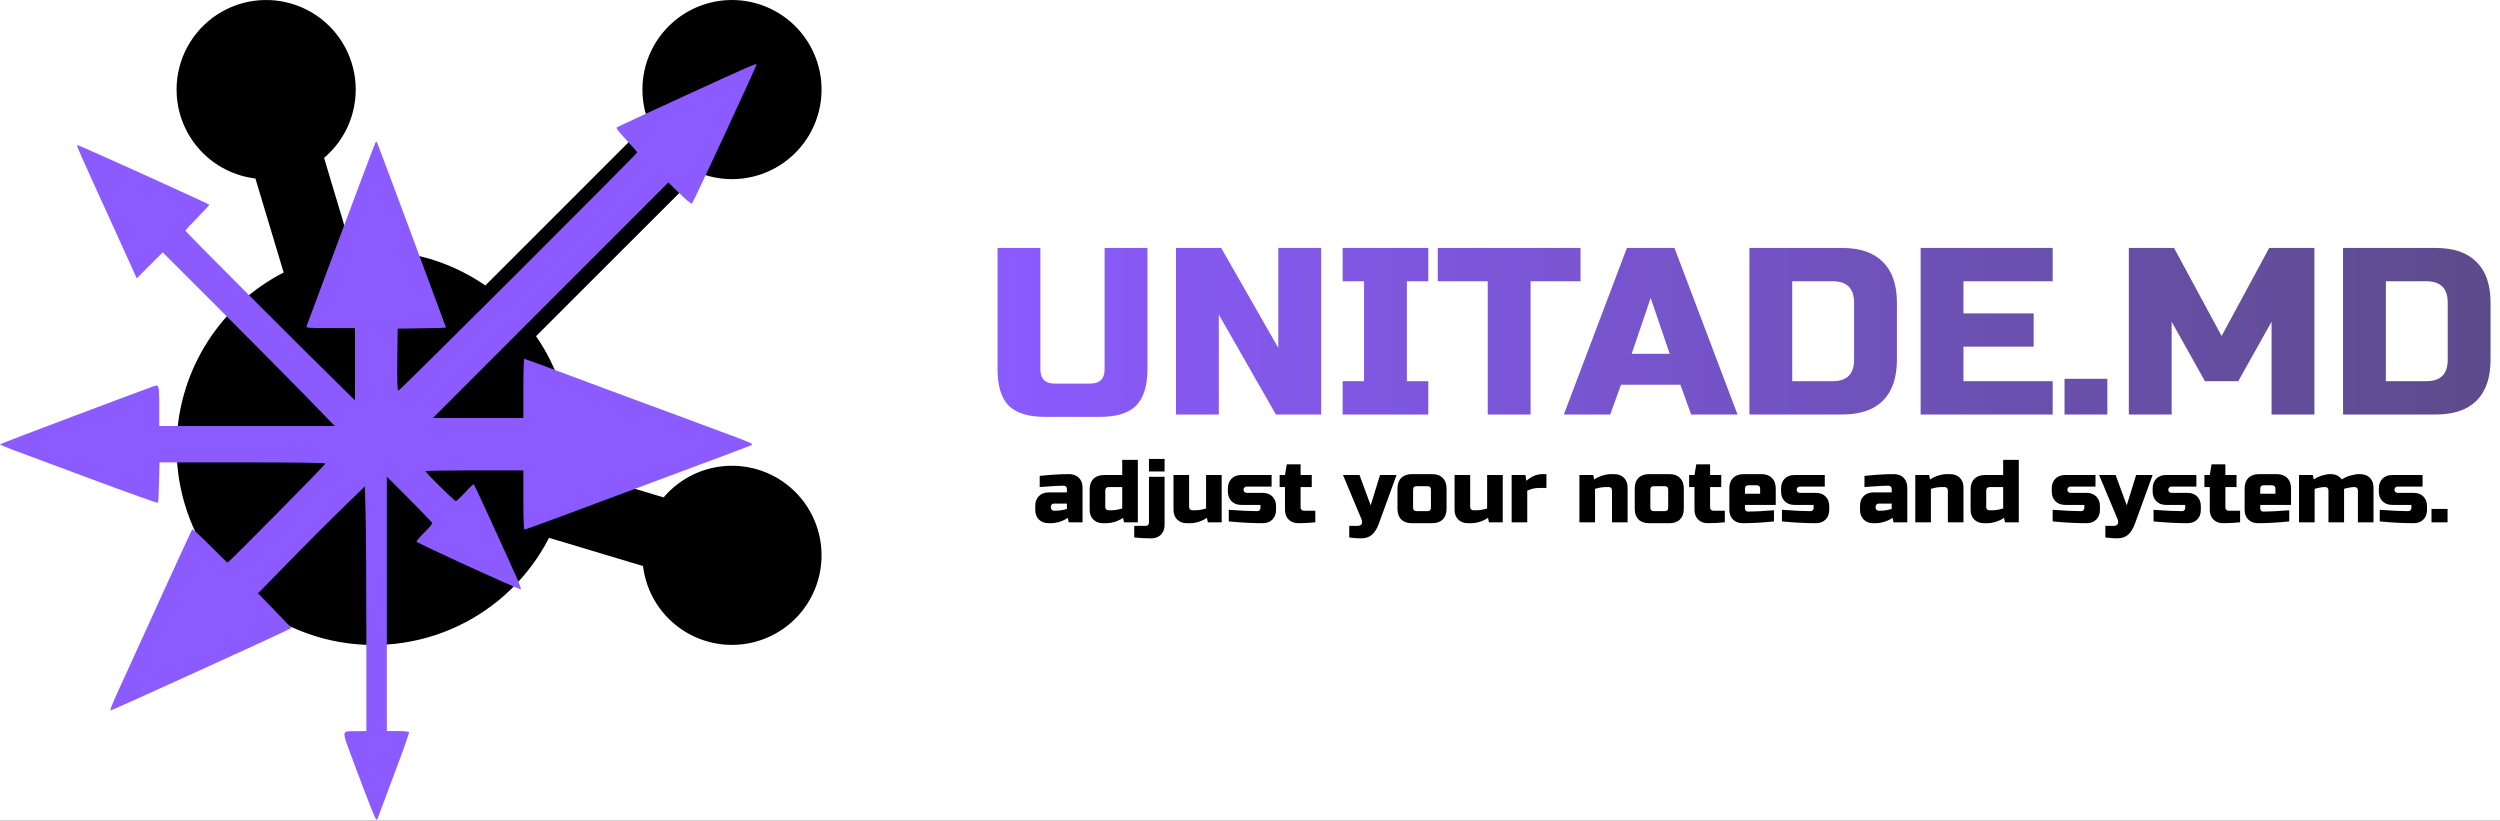 <svg width="2690" height="883" viewBox="0 0 2690 883" fill="none" xmlns="http://www.w3.org/2000/svg">
<rect x="0" y="0" width="2690" height="883" fill="#333333" stroke="none"/>
<g clip-path="url(#clip0_20_35)">
<rect width="2690" height="883" fill="white"/>
<path d="M787.635 0.007C801.807 0.011 815.804 3.14 828.629 9.169C841.454 15.2 852.791 23.983 861.833 34.893C870.875 45.804 877.399 58.574 880.941 72.293C884.483 86.013 884.956 100.344 882.325 114.267C879.694 128.19 874.025 141.362 865.722 152.844C857.418 164.326 846.684 173.837 834.285 180.698C821.885 187.559 808.125 191.603 793.983 192.54C779.842 193.477 765.668 191.285 752.471 186.121L576.805 361.71C605.683 403.533 618.498 454.369 612.894 504.88L714.068 535.218C728.388 518.33 748.087 506.886 769.853 502.811C791.619 498.735 814.125 502.276 833.586 512.839C853.048 523.402 868.278 540.343 876.717 560.812C885.155 581.281 886.287 604.031 879.922 625.237C873.557 646.442 860.083 664.81 841.765 677.251C823.448 689.693 801.405 695.45 779.342 693.554C757.278 691.657 736.541 682.224 720.616 666.84C704.691 651.455 694.55 631.058 691.898 609.078L590.763 578.701C569.383 620.397 534.791 653.838 492.392 673.798C449.992 693.759 402.173 699.115 356.406 689.03C310.639 678.945 269.503 653.987 239.425 618.055C209.346 582.124 192.021 537.243 190.154 490.425L190 481.867L190.154 473.348C191.657 435.824 203.101 399.374 223.316 367.723C243.532 336.072 271.792 310.358 305.209 293.209L274.826 192.057C252.598 189.389 231.995 179.063 216.557 162.855C201.119 146.646 191.81 125.567 190.231 103.241L190 96.379L190.193 90.057C191.236 74.174 196.198 58.797 204.635 45.299C213.072 31.802 224.721 20.603 238.543 12.704C252.364 4.805 267.928 0.452 283.843 0.033C299.757 -0.385 315.528 3.143 329.746 10.305C343.964 17.465 356.187 28.036 365.322 41.072C374.458 54.107 380.221 69.202 382.099 85.008C383.976 100.813 381.908 116.838 376.081 131.65C370.253 146.462 360.846 159.6 348.701 169.891L379.046 271.082C429.568 265.48 480.415 278.292 522.247 307.164L697.874 131.535C694.251 122.314 692.079 112.587 691.435 102.701L691.243 96.379L691.435 90.057C693.041 65.642 703.875 42.752 721.739 26.029C739.604 9.306 763.162 0.003 787.635 0.007Z" fill="black"/>
<path d="M738.324 102.396C698.292 120.77 664.871 136.326 663.892 136.938C662.545 137.796 664.994 140.98 673.93 150.535C680.296 157.394 685.561 163.396 685.561 164.008C685.561 165.601 430.312 420.377 428.598 420.377C427.618 420.377 427.251 411.803 427.496 386.938L427.863 353.621L453.939 353.253C468.14 353.131 479.892 352.763 479.892 352.396C479.892 351.906 410.724 165.968 406.439 155.189C405.338 152.249 404.848 151.882 403.991 153.352C403.012 155.189 371.794 238.114 344.617 311.362C336.904 331.94 330.293 349.701 329.926 350.804C329.069 352.886 330.783 353.008 355.512 353.008H381.955V391.837V430.789L367.632 416.703C325.764 375.791 199.547 249.383 199.547 248.281C199.547 247.668 205.423 241.176 212.646 233.949C219.869 226.723 225.5 220.598 225.133 220.231C223.542 218.761 84.104 155.679 83.247 156.047C82.145 156.536 84.593 162.049 116.668 232.357C130.746 263.347 143.478 291.152 144.702 294.091L147.151 299.481L161.107 285.517L175.063 271.553L234.56 330.961C267.246 363.665 308.87 405.679 327.11 424.297L360.164 458.349H265.777H171.39V438.996C171.39 416.335 170.9 413.885 167.228 414.988C158.291 417.805 0 477.457 0 478.069C0 478.437 6.733 481.377 14.935 484.439C23.26 487.501 61.333 501.71 99.529 515.919C137.847 530.25 169.554 541.519 169.921 541.029C170.411 540.539 170.9 530.617 171.145 518.858L171.635 497.545H260.88C319.398 497.545 350.126 497.913 350.126 498.77C350.126 500.117 246.19 605.335 244.843 605.335C244.476 605.335 235.906 597.129 225.868 586.962C215.829 576.918 207.26 568.956 206.77 569.569C206.158 570.304 166.248 657.516 124.992 748.28C120.952 757.221 118.137 764.571 118.749 764.571C120.218 764.571 292.343 686.3 307.033 678.951L313.644 675.644L295.648 657.026L277.652 638.407L312.42 602.886C331.395 583.41 357.348 557.565 369.835 545.438L392.606 523.39L393.34 552.42C393.83 568.344 394.197 627.628 394.197 683.973V786.619L384.159 786.741C366.652 786.986 367.142 783.924 379.629 817.853C395.789 861.337 404.113 882.16 405.093 882.16C405.583 882.16 406.562 880.323 407.296 878.118C408.031 876.035 415.866 854.967 424.68 831.572C433.617 808.177 440.473 788.456 440.105 787.844C439.616 787.109 434.107 786.619 427.741 786.619H416.233V649.799V512.856L440.717 537.354C454.184 550.828 465.202 562.342 465.202 563.077C465.202 563.812 461.407 568.221 456.632 572.876C451.98 577.53 448.063 581.94 448.063 582.675C448.063 584.145 559.466 635.1 560.446 634.12C560.813 633.753 559.222 629.221 557.018 623.954C548.938 605.458 510.62 521.798 509.886 521.063C509.518 520.696 505.234 524.493 500.582 529.76C495.807 534.904 491.278 539.191 490.543 539.191C488.952 539.191 457.857 508.569 457.857 506.977C457.857 506.487 481.606 506.119 510.498 506.119H563.139V537.966C563.139 558.3 563.629 569.814 564.363 569.814C565.832 569.814 618.963 550.093 775.54 491.543C811.655 478.069 809.206 479.049 809.206 478.069C809.206 476.967 802.596 474.272 774.316 463.861C762.196 459.329 742.976 452.224 731.469 447.937C720.083 443.65 699.149 435.933 684.948 430.789C670.87 425.522 638.061 413.395 612.23 403.719C586.399 394.042 564.73 386.08 564.118 386.08C563.629 386.08 563.139 400.412 563.139 417.928V449.775H514.538H465.814L592.52 322.999L719.104 196.345L731.101 207.982C737.59 214.474 743.711 219.496 744.445 219.251C745.547 218.883 814.103 71.162 814.103 69.202C814.103 67.855 803.33 72.632 738.324 102.396Z" fill="#8B5BFF"/>
<path d="M1188.56 266.8H1234.64V397.36C1234.64 415.28 1230.54 428.336 1222.35 436.528C1214.33 444.549 1201.36 448.56 1183.44 448.56H1124.56C1106.64 448.56 1093.58 444.549 1085.39 436.528C1077.37 428.336 1073.36 415.28 1073.36 397.36V266.8H1119.44V397.36C1119.44 407.6 1124.56 412.72 1134.8 412.72H1173.2C1183.44 412.72 1188.56 407.6 1188.56 397.36V266.8ZM1421.52 446H1372.88L1311.44 338.48V446H1265.36V266.8H1314L1375.44 374.32V266.8H1421.52V446ZM1536.84 446H1444.68V410.16H1467.72V302.64H1444.68V266.8H1536.84V302.64H1513.8V410.16H1536.84V446ZM1646.9 446H1600.82V302.64H1547.06V266.8H1700.66V302.64H1646.9V446ZM1732.61 446H1682.69L1750.53 266.8H1801.73L1869.57 446H1819.65L1808.13 414H1744.13L1732.61 446ZM1755.65 380.72H1796.61L1776.13 320.56L1755.65 380.72ZM1982.2 266.8C2001.49 266.8 2016.08 271.835 2025.98 281.904C2036.05 291.803 2041.08 306.395 2041.08 325.68V387.12C2041.08 406.405 2036.05 421.083 2025.98 431.152C2016.08 441.051 2001.49 446 1982.2 446H1882.36V266.8H1982.2ZM1995 325.68C1995 310.32 1987.32 302.64 1971.96 302.64H1928.44V410.16H1971.96C1987.32 410.16 1995 402.48 1995 387.12V325.68ZM2208.69 446H2066.61V266.8H2208.69V302.64H2112.69V337.2H2188.21V373.04H2112.69V410.16H2208.69V446ZM2221.43 407.6H2267.51V446H2221.43V407.6ZM2444.21 346.16L2408.37 410.16H2372.53L2336.69 346.16V446H2290.61V266.8H2339.25L2390.45 361.52L2441.65 266.8H2490.29V446H2444.21V346.16ZM2620.95 266.8C2640.24 266.8 2654.83 271.835 2664.73 281.904C2674.8 291.803 2679.83 306.395 2679.83 325.68V387.12C2679.83 406.405 2674.8 421.083 2664.73 431.152C2654.83 441.051 2640.24 446 2620.95 446H2521.11V266.8H2620.95ZM2633.75 325.68C2633.75 310.32 2626.07 302.64 2610.71 302.64H2567.19V410.16H2610.71C2626.07 410.16 2633.75 402.48 2633.75 387.12V325.68Z" fill="url(#paint0_linear_20_35)"/>
<path d="M1136.49 549.52C1139.88 549.52 1143.72 548.88 1148.01 547.6V541.84H1134.09C1133.13 541.84 1132.33 542.16 1131.69 542.8C1131.05 543.44 1130.73 544.24 1130.73 545.2V546.16C1130.73 547.12 1131.05 547.92 1131.69 548.56C1132.33 549.2 1133.13 549.52 1134.09 549.52H1136.49ZM1118.73 512.08C1130.44 510.8 1141 510.16 1150.41 510.16C1154.76 510.16 1158.25 511.472 1160.88 514.096C1163.5 516.72 1164.81 520.208 1164.81 524.56V562H1149.93L1148.97 557.2C1145.96 559.184 1142.86 560.656 1139.66 561.616C1136.52 562.512 1133.87 562.96 1131.69 562.96H1128.33C1123.98 562.96 1120.49 561.648 1117.87 559.024C1115.24 556.4 1113.93 552.912 1113.93 548.56V544.24C1113.93 539.888 1115.24 536.4 1117.87 533.776C1120.49 531.152 1123.98 529.84 1128.33 529.84H1148.01V526C1148.01 525.04 1147.69 524.24 1147.05 523.6C1146.41 522.96 1145.61 522.64 1144.65 522.64C1140.49 522.64 1135.88 522.832 1130.83 523.216C1125.84 523.6 1121.8 523.888 1118.73 524.08V512.08ZM1209.43 562L1208.47 557.2C1205.46 559.184 1202.35 560.656 1199.15 561.616C1196.02 562.512 1193.36 562.96 1191.19 562.96H1186.87C1182.51 562.96 1179.03 561.648 1176.4 559.024C1173.78 556.4 1172.47 552.912 1172.47 548.56V526.48C1172.47 521.68 1173.81 517.936 1176.5 515.248C1179.25 512.496 1183.03 511.12 1187.83 511.12H1207.51V494.8H1224.31V562H1209.43ZM1195.99 549.04C1199.38 549.04 1203.22 548.4 1207.51 547.12V524.08H1193.11C1190.55 524.08 1189.27 525.36 1189.27 527.92V545.68C1189.27 546.64 1189.59 547.44 1190.23 548.08C1190.87 548.72 1191.67 549.04 1192.62 549.04H1195.99ZM1238.69 579.28C1232.74 579.28 1226.66 578.96 1220.45 578.32V565.84H1232.93C1233.89 565.84 1234.69 565.52 1235.33 564.88C1235.97 564.24 1236.29 563.44 1236.29 562.48V513.04H1253.09V564.88C1253.09 569.232 1251.78 572.72 1249.16 575.344C1246.53 577.968 1243.05 579.28 1238.69 579.28ZM1236.29 493.84H1253.09V507.28H1236.29V493.84ZM1286.2 549.04C1289.59 549.04 1293.43 548.4 1297.72 547.12V511.12H1314.52V562H1299.64L1298.68 557.2C1295.67 559.184 1292.56 560.656 1289.36 561.616C1286.23 562.512 1283.57 562.96 1281.4 562.96H1277.08C1272.72 562.96 1269.24 561.648 1266.61 559.024C1263.99 556.4 1262.68 552.912 1262.68 548.56V511.12H1279.48V545.68C1279.48 546.64 1279.8 547.44 1280.44 548.08C1281.08 548.72 1281.88 549.04 1282.84 549.04H1286.2ZM1322.16 548.56C1335.15 549.52 1345.39 550 1352.88 550C1353.84 550 1354.64 549.68 1355.28 549.04C1355.92 548.4 1356.24 547.6 1356.24 546.64V543.28H1335.6C1331.25 543.28 1327.76 541.968 1325.14 539.344C1322.51 536.72 1321.2 533.232 1321.2 528.88V525.52C1321.2 521.168 1322.51 517.68 1325.14 515.056C1327.76 512.432 1331.25 511.12 1335.6 511.12H1368.24V523.6H1341.36C1340.4 523.6 1339.6 523.92 1338.96 524.56C1338.32 525.2 1338 526 1338 526.96C1338 527.92 1338.32 528.72 1338.96 529.36C1339.6 530 1340.4 530.32 1341.36 530.32H1358.64C1362.99 530.32 1366.48 531.632 1369.11 534.256C1371.73 536.88 1373.04 540.368 1373.04 544.72V548.56C1373.04 552.912 1371.73 556.4 1369.11 559.024C1366.48 561.648 1362.99 562.96 1358.64 562.96C1347.31 562.96 1335.15 562.32 1322.16 561.04V548.56ZM1415.29 562C1409.08 562.64 1403 562.96 1397.05 562.96C1392.7 562.96 1389.21 561.648 1386.58 559.024C1383.96 556.4 1382.65 552.912 1382.65 548.56V524.08H1376.89V511.12H1382.65L1384.57 499.6H1399.45V511.12H1411.45V524.08H1399.45V546.16C1399.45 547.12 1399.77 547.92 1400.41 548.56C1401.05 549.2 1401.85 549.52 1402.81 549.52H1415.29V562ZM1464.27 579.28C1460.88 579.28 1456.72 578.96 1451.79 578.32V565.84H1460.43C1462.86 565.84 1464.43 565.168 1465.14 563.824C1465.9 562.48 1465.78 560.592 1464.75 558.16L1445.07 511.12H1462.83L1474.83 543.76L1484.91 511.12H1502.67L1483.47 563.92C1481.62 568.976 1479.22 572.784 1476.27 575.344C1473.33 577.968 1469.33 579.28 1464.27 579.28ZM1556.48 547.6C1556.48 552.4 1555.11 556.176 1552.36 558.928C1549.67 561.616 1545.92 562.96 1541.12 562.96H1519.04C1514.24 562.96 1510.47 561.616 1507.72 558.928C1505.03 556.176 1503.68 552.4 1503.68 547.6V525.52C1503.68 520.72 1505.03 516.976 1507.72 514.288C1510.47 511.536 1514.24 510.16 1519.04 510.16H1541.12C1545.92 510.16 1549.67 511.536 1552.36 514.288C1555.11 516.976 1556.48 520.72 1556.48 525.52V547.6ZM1539.68 526.96C1539.68 524.4 1538.4 523.12 1535.84 523.12H1524.32C1521.76 523.12 1520.48 524.4 1520.48 526.96V546.16C1520.48 548.72 1521.76 550 1524.32 550H1535.84C1538.4 550 1539.68 548.72 1539.68 546.16V526.96ZM1588.63 549.04C1592.02 549.04 1595.86 548.4 1600.15 547.12V511.12H1616.95V562H1602.07L1601.11 557.2C1598.1 559.184 1595 560.656 1591.8 561.616C1588.66 562.512 1586.01 562.96 1583.83 562.96H1579.51C1575.16 562.96 1571.67 561.648 1569.05 559.024C1566.42 556.4 1565.11 552.912 1565.11 548.56V511.12H1581.91V545.68C1581.91 546.64 1582.23 547.44 1582.87 548.08C1583.51 548.72 1584.31 549.04 1585.27 549.04H1588.63ZM1655.8 525.04C1651.77 525.04 1647.61 526 1643.32 527.92V562H1626.52V511.12H1641.4L1642.36 517.36C1647.86 512.56 1653.62 510.16 1659.64 510.16H1663.96V525.04H1655.8ZM1727.78 524.08C1724.38 524.08 1720.54 524.72 1716.26 526V562H1699.46V511.12H1714.34L1715.3 515.92C1718.3 513.936 1721.38 512.496 1724.51 511.6C1727.71 510.64 1730.4 510.16 1732.58 510.16H1736.9C1741.25 510.16 1744.74 511.472 1747.36 514.096C1749.98 516.72 1751.3 520.208 1751.3 524.56V562H1734.5V527.44C1734.5 526.48 1734.18 525.68 1733.54 525.04C1732.9 524.4 1732.1 524.08 1731.14 524.08H1727.78ZM1811.77 547.6C1811.77 552.4 1810.39 556.176 1807.64 558.928C1804.95 561.616 1801.2 562.96 1796.41 562.96H1774.33C1769.53 562.96 1765.75 561.616 1763 558.928C1760.31 556.176 1758.97 552.4 1758.97 547.6V525.52C1758.97 520.72 1760.31 516.976 1763 514.288C1765.75 511.536 1769.53 510.16 1774.33 510.16H1796.41C1801.2 510.16 1804.95 511.536 1807.64 514.288C1810.39 516.976 1811.77 520.72 1811.77 525.52V547.6ZM1794.97 526.96C1794.97 524.4 1793.69 523.12 1791.13 523.12H1779.61C1777.05 523.12 1775.77 524.4 1775.77 526.96V546.16C1775.77 548.72 1777.05 550 1779.61 550H1791.13C1793.69 550 1794.97 548.72 1794.97 546.16V526.96ZM1855.91 562C1849.71 562.64 1843.63 562.96 1837.67 562.96C1833.32 562.96 1829.83 561.648 1827.21 559.024C1824.59 556.4 1823.27 552.912 1823.27 548.56V524.08H1817.51V511.12H1823.27L1825.19 499.6H1840.07V511.12H1852.07V524.08H1840.07V546.16C1840.07 547.12 1840.39 547.92 1841.03 548.56C1841.67 549.2 1842.47 549.52 1843.43 549.52H1855.91V562ZM1881.42 522.16C1878.86 522.16 1877.58 523.44 1877.58 526V531.28H1893.9V526C1893.9 523.44 1892.62 522.16 1890.06 522.16H1881.42ZM1908.78 561.04C1896.43 562.32 1885.23 562.96 1875.18 562.96C1870.83 562.96 1867.34 561.648 1864.71 559.024C1862.09 556.4 1860.78 552.912 1860.78 548.56V525.52C1860.78 520.72 1862.12 516.976 1864.81 514.288C1867.56 511.536 1871.34 510.16 1876.14 510.16H1895.34C1900.14 510.16 1903.88 511.536 1906.57 514.288C1909.32 516.976 1910.7 520.72 1910.7 525.52V543.28H1877.58V547.12C1877.58 548.08 1877.9 548.88 1878.54 549.52C1879.18 550.16 1879.98 550.48 1880.94 550.48C1887.27 550.48 1896.55 550 1908.78 549.04V561.04ZM1917.38 548.56C1930.37 549.52 1940.61 550 1948.1 550C1949.06 550 1949.86 549.68 1950.5 549.04C1951.14 548.4 1951.46 547.6 1951.46 546.64V543.28H1930.82C1926.47 543.28 1922.98 541.968 1920.36 539.344C1917.73 536.72 1916.42 533.232 1916.42 528.88V525.52C1916.42 521.168 1917.73 517.68 1920.36 515.056C1922.98 512.432 1926.47 511.12 1930.82 511.12H1963.46V523.6H1936.58C1935.62 523.6 1934.82 523.92 1934.18 524.56C1933.54 525.2 1933.22 526 1933.22 526.96C1933.22 527.92 1933.54 528.72 1934.18 529.36C1934.82 530 1935.62 530.32 1936.58 530.32H1953.86C1958.21 530.32 1961.7 531.632 1964.32 534.256C1966.95 536.88 1968.26 540.368 1968.26 544.72V548.56C1968.26 552.912 1966.95 556.4 1964.32 559.024C1961.7 561.648 1958.21 562.96 1953.86 562.96C1942.53 562.96 1930.37 562.32 1917.38 561.04V548.56ZM2023.93 549.52C2027.32 549.52 2031.16 548.88 2035.45 547.6V541.84H2021.53C2020.57 541.84 2019.77 542.16 2019.13 542.8C2018.49 543.44 2018.17 544.24 2018.17 545.2V546.16C2018.17 547.12 2018.49 547.92 2019.13 548.56C2019.77 549.2 2020.57 549.52 2021.53 549.52H2023.93ZM2006.17 512.08C2017.88 510.8 2028.44 510.16 2037.85 510.16C2042.2 510.16 2045.69 511.472 2048.31 514.096C2050.94 516.72 2052.25 520.208 2052.25 524.56V562H2037.37L2036.41 557.2C2033.4 559.184 2030.3 560.656 2027.1 561.616C2023.96 562.512 2021.3 562.96 2019.13 562.96H2015.77C2011.42 562.96 2007.93 561.648 2005.3 559.024C2002.68 556.4 2001.37 552.912 2001.37 548.56V544.24C2001.37 539.888 2002.68 536.4 2005.3 533.776C2007.93 531.152 2011.42 529.84 2015.77 529.84H2035.45V526C2035.45 525.04 2035.13 524.24 2034.49 523.6C2033.85 522.96 2033.05 522.64 2032.09 522.64C2027.93 522.64 2023.32 522.832 2018.26 523.216C2013.27 523.6 2009.24 523.888 2006.17 524.08V512.08ZM2089.18 524.08C2085.79 524.08 2081.95 524.72 2077.66 526V562H2060.86V511.12H2075.74L2076.7 515.92C2079.71 513.936 2082.78 512.496 2085.92 511.6C2089.12 510.64 2091.81 510.16 2093.98 510.16H2098.3C2102.65 510.16 2106.14 511.472 2108.77 514.096C2111.39 516.72 2112.7 520.208 2112.7 524.56V562H2095.9V527.44C2095.9 526.48 2095.58 525.68 2094.94 525.04C2094.3 524.4 2093.5 524.08 2092.54 524.08H2089.18ZM2157.33 562L2156.37 557.2C2153.36 559.184 2150.26 560.656 2147.06 561.616C2143.92 562.512 2141.27 562.96 2139.09 562.96H2134.77C2130.42 562.96 2126.93 561.648 2124.31 559.024C2121.68 556.4 2120.37 552.912 2120.37 548.56V526.48C2120.37 521.68 2121.72 517.936 2124.4 515.248C2127.16 512.496 2130.93 511.12 2135.73 511.12H2155.41V494.8H2172.21V562H2157.33ZM2143.89 549.04C2147.28 549.04 2151.12 548.4 2155.41 547.12V524.08H2141.01C2138.45 524.08 2137.17 525.36 2137.17 527.92V545.68C2137.17 546.64 2137.49 547.44 2138.13 548.08C2138.77 548.72 2139.57 549.04 2140.53 549.04H2143.89ZM2208.66 548.56C2221.65 549.52 2231.89 550 2239.38 550C2240.34 550 2241.14 549.68 2241.78 549.04C2242.42 548.4 2242.74 547.6 2242.74 546.64V543.28H2222.1C2217.75 543.28 2214.26 541.968 2211.64 539.344C2209.01 536.72 2207.7 533.232 2207.7 528.88V525.52C2207.7 521.168 2209.01 517.68 2211.64 515.056C2214.26 512.432 2217.75 511.12 2222.1 511.12H2254.74V523.6H2227.86C2226.9 523.6 2226.1 523.92 2225.46 524.56C2224.82 525.2 2224.5 526 2224.5 526.96C2224.5 527.92 2224.82 528.72 2225.46 529.36C2226.1 530 2226.9 530.32 2227.86 530.32H2245.14C2249.49 530.32 2252.98 531.632 2255.61 534.256C2258.23 536.88 2259.54 540.368 2259.54 544.72V548.56C2259.54 552.912 2258.23 556.4 2255.61 559.024C2252.98 561.648 2249.49 562.96 2245.14 562.96C2233.81 562.96 2221.65 562.32 2208.66 561.04V548.56ZM2277.83 579.28C2274.44 579.28 2270.28 578.96 2265.35 578.32V565.84H2273.99C2276.43 565.84 2277.99 565.168 2278.7 563.824C2279.47 562.48 2279.34 560.592 2278.31 558.16L2258.63 511.12H2276.39L2288.39 543.76L2298.47 511.12H2316.23L2297.03 563.92C2295.18 568.976 2292.78 572.784 2289.83 575.344C2286.89 577.968 2282.89 579.28 2277.83 579.28ZM2317.22 548.56C2330.22 549.52 2340.46 550 2347.94 550C2348.9 550 2349.7 549.68 2350.34 549.04C2350.98 548.4 2351.3 547.6 2351.3 546.64V543.28H2330.66C2326.31 543.28 2322.82 541.968 2320.2 539.344C2317.58 536.72 2316.26 533.232 2316.26 528.88V525.52C2316.26 521.168 2317.58 517.68 2320.2 515.056C2322.82 512.432 2326.31 511.12 2330.66 511.12H2363.3V523.6H2336.42C2335.46 523.6 2334.66 523.92 2334.02 524.56C2333.38 525.2 2333.06 526 2333.06 526.96C2333.06 527.92 2333.38 528.72 2334.02 529.36C2334.66 530 2335.46 530.32 2336.42 530.32H2353.7C2358.06 530.32 2361.54 531.632 2364.17 534.256C2366.79 536.88 2368.1 540.368 2368.1 544.72V548.56C2368.1 552.912 2366.79 556.4 2364.17 559.024C2361.54 561.648 2358.06 562.96 2353.7 562.96C2342.38 562.96 2330.22 562.32 2317.22 561.04V548.56ZM2410.35 562C2404.14 562.64 2398.06 562.96 2392.11 562.96C2387.76 562.96 2384.27 561.648 2381.65 559.024C2379.02 556.4 2377.71 552.912 2377.71 548.56V524.08H2371.95V511.12H2377.71L2379.63 499.6H2394.51V511.12H2406.51V524.08H2394.51V546.16C2394.51 547.12 2394.83 547.92 2395.47 548.56C2396.11 549.2 2396.91 549.52 2397.87 549.52H2410.35V562ZM2435.86 522.16C2433.3 522.16 2432.02 523.44 2432.02 526V531.28H2448.34V526C2448.34 523.44 2447.06 522.16 2444.5 522.16H2435.86ZM2463.22 561.04C2450.86 562.32 2439.66 562.96 2429.62 562.96C2425.26 562.96 2421.78 561.648 2419.15 559.024C2416.53 556.4 2415.22 552.912 2415.22 548.56V525.52C2415.22 520.72 2416.56 516.976 2419.25 514.288C2422 511.536 2425.78 510.16 2430.58 510.16H2449.78C2454.58 510.16 2458.32 511.536 2461.01 514.288C2463.76 516.976 2465.14 520.72 2465.14 525.52V543.28H2432.02V547.12C2432.02 548.08 2432.34 548.88 2432.98 549.52C2433.62 550.16 2434.42 550.48 2435.38 550.48C2441.71 550.48 2450.99 550 2463.22 549.04V561.04ZM2507.82 510.16C2513 510.16 2517 512.08 2519.82 515.92C2522.76 513.936 2525.93 512.496 2529.32 511.6C2532.78 510.64 2535.85 510.16 2538.54 510.16H2539.5C2543.85 510.16 2547.34 511.472 2549.96 514.096C2552.59 516.72 2553.9 520.208 2553.9 524.56V562H2537.1V527.44C2537.1 526.48 2536.78 525.68 2536.14 525.04C2535.5 524.4 2534.7 524.08 2533.74 524.08H2533.26C2530.38 524.08 2526.7 524.72 2522.22 526V562H2505.42V527.44C2505.42 526.48 2505.1 525.68 2504.46 525.04C2503.82 524.4 2503.02 524.08 2502.06 524.08H2501.58C2498.7 524.08 2495.02 524.72 2490.54 526V562H2473.74V511.12H2488.62L2489.58 515.92C2492.59 513.936 2495.66 512.496 2498.79 511.6C2501.99 510.64 2504.68 510.16 2506.86 510.16H2507.82ZM2560.6 548.56C2573.59 549.52 2583.83 550 2591.32 550C2592.28 550 2593.08 549.68 2593.72 549.04C2594.36 548.4 2594.68 547.6 2594.68 546.64V543.28H2574.04C2569.69 543.28 2566.2 541.968 2563.57 539.344C2560.95 536.72 2559.64 533.232 2559.64 528.88V525.52C2559.64 521.168 2560.95 517.68 2563.57 515.056C2566.2 512.432 2569.69 511.12 2574.04 511.12H2606.68V523.6H2579.8C2578.84 523.6 2578.04 523.92 2577.4 524.56C2576.76 525.2 2576.44 526 2576.44 526.96C2576.44 527.92 2576.76 528.72 2577.4 529.36C2578.04 530 2578.84 530.32 2579.8 530.32H2597.08C2601.43 530.32 2604.92 531.632 2607.54 534.256C2610.17 536.88 2611.48 540.368 2611.48 544.72V548.56C2611.48 552.912 2610.17 556.4 2607.54 559.024C2604.92 561.648 2601.43 562.96 2597.08 562.96C2585.75 562.96 2573.59 562.32 2560.6 561.04V548.56ZM2616.29 547.6H2633.57V562H2616.29V547.6Z" fill="black"/>
</g>
<defs>
<linearGradient id="paint0_linear_20_35" x1="1058" y1="399" x2="2690" y2="399" gradientUnits="userSpaceOnUse">
<stop stop-color="#8B5BFF"/>
<stop offset="1" stop-color="#5C4B8A"/>
</linearGradient>
<clipPath id="clip0_20_35">
<rect width="2690" height="883" fill="white"/>
</clipPath>
</defs>
</svg>
